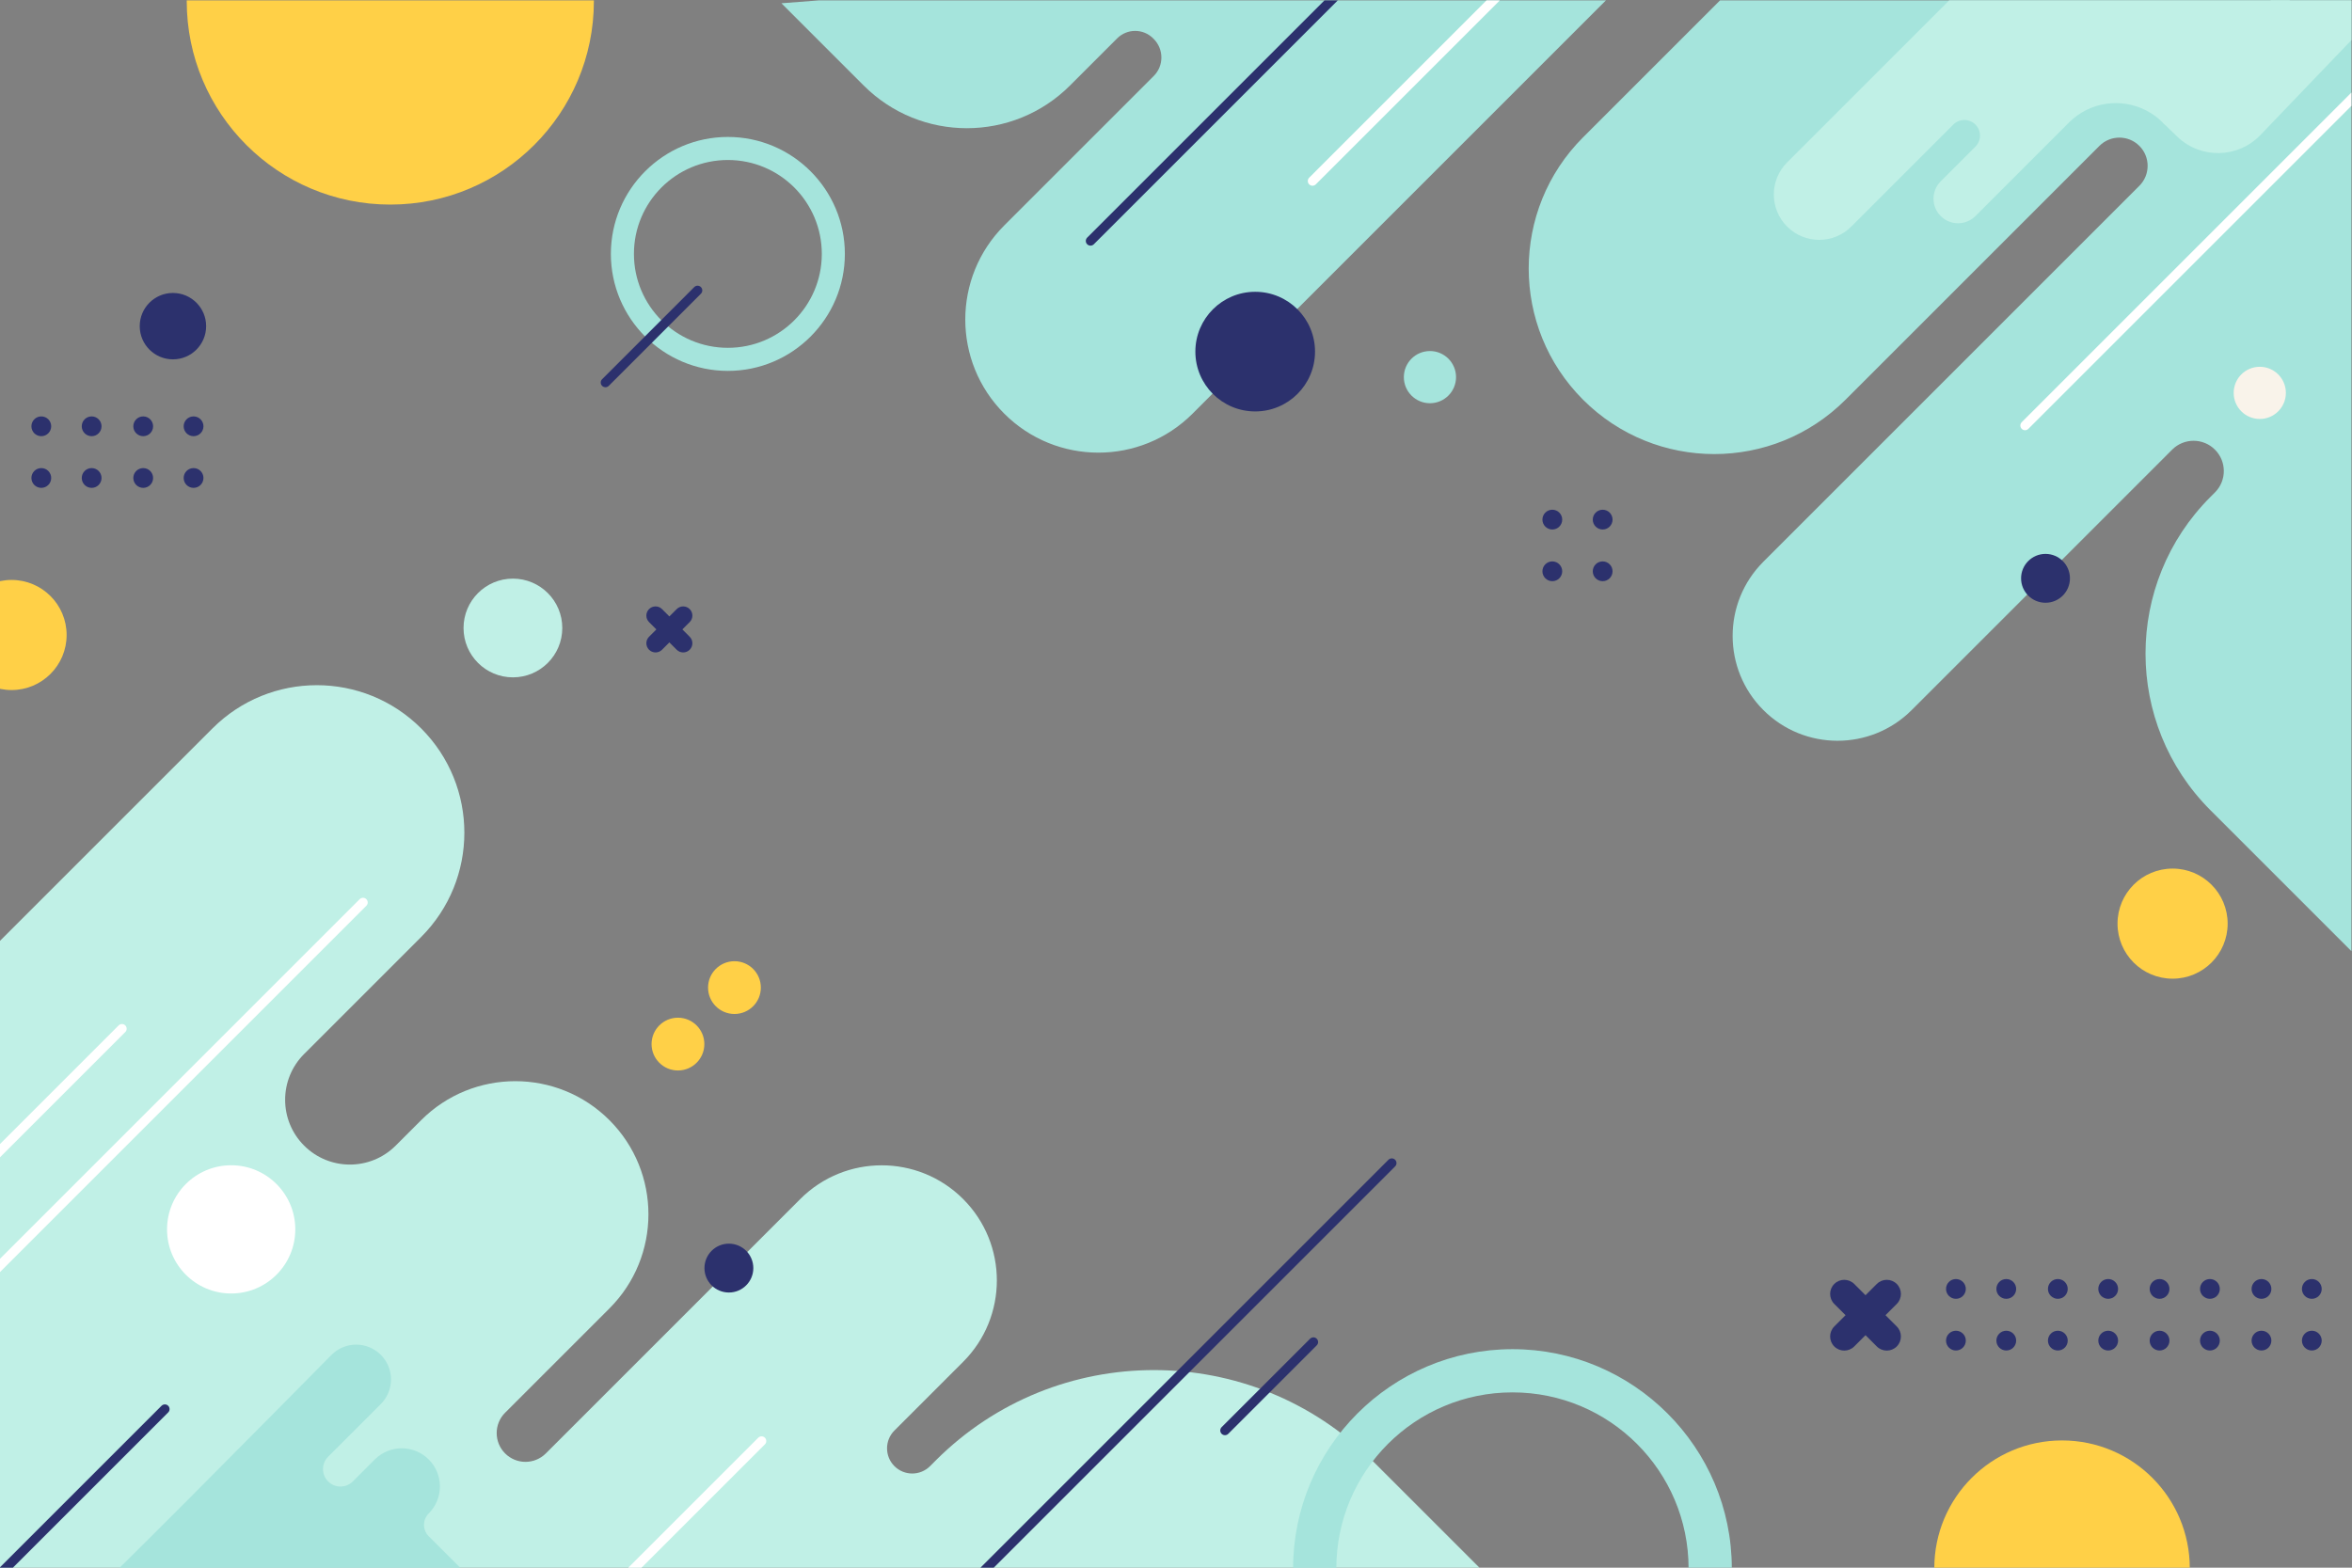 <?xml version="1.0" encoding="UTF-8" standalone="no"?>
<!-- Created with Inkscape (http://www.inkscape.org/) -->

<svg
   version="1.1"
   id="svg2"
   xml:space="preserve"
   width="1000"
   height="666.667"
   viewBox="0 0 1000 666.667"
   sodipodi:docname="5367468.ai"
   xmlns:inkscape="http://www.inkscape.org/namespaces/inkscape"
   xmlns:sodipodi="http://sodipodi.sourceforge.net/DTD/sodipodi-0.dtd"
   xmlns="http://www.w3.org/2000/svg"
   xmlns:svg="http://www.w3.org/2000/svg"><rect x="0" y="0" width="1000" height="666.667" fill="#808080" stroke="none"/><defs
     id="defs6"><clipPath
       clipPathUnits="userSpaceOnUse"
       id="clipPath16"><path
         d="M 0,0 H 750 V 500 H 0 Z"
         id="path14" /></clipPath></defs><sodipodi:namedview
     id="namedview4"
     pagecolor="#ffffff"
     bordercolor="#666666"
     borderopacity="1.0"
     inkscape:pageshadow="2"
     inkscape:pageopacity="0.0"
     inkscape:pagecheckerboard="0" /><g
     id="g8"
     inkscape:groupmode="layer"
     inkscape:label="5367468"
     transform="matrix(1.333,0,0,-1.333,0,666.667)"><g
       id="g10"><g
         id="g12"
         clip-path="url(#clipPath16)"><g
           id="g18"
           transform="translate(249.243,499.081)"><path
             d="m 0,0 26.223,-26.223 c 18.181,-18.182 47.661,-18.181 65.841,0.003 l 15.021,15.023 c 3.171,3.171 8.311,3.171 11.481,0 l 0.149,-0.148 c 3.297,-3.297 3.302,-8.591 0.033,-11.858 -5.035,-5.034 -39.839,-39.837 -47.669,-47.666 -16.584,-16.583 -16.585,-43.471 -10e-4,-60.055 16.583,-16.583 43.471,-16.583 60.054,0 l 145.482,145.483 32.033,-4.365 -52.96,-52.96 c -23.117,-23.117 -23.117,-60.596 0,-83.713 23.116,-23.116 60.595,-23.116 83.711,0 l 80.983,80.983 c 3.518,3.517 9.222,3.517 12.739,0 3.518,-3.518 3.518,-9.221 0,-12.739 L 313.193,-178.162 c -13.066,-13.066 -13.066,-34.25 0,-47.316 13.066,-13.065 34.249,-13.065 47.316,0 l 83.075,83.076 c 3.77,3.769 9.88,3.769 13.648,0 3.77,-3.769 3.77,-9.88 0,-13.649 l -1.454,-1.454 c -27.589,-27.59 -27.589,-72.322 0,-99.912 l 61.964,-61.963 V 40.003"
             style="fill:#a5e4dc;fill-opacity:1;fill-rule:nonzero;stroke:none"
             id="path20" /></g><g
           id="g22"
           transform="translate(189.423,499.792)"><path
             d="m 0,0 c 0,-35.861 -29.071,-64.932 -64.932,-64.932 -35.861,0 -64.932,29.071 -64.932,64.932 0,35.861 29.071,64.932 64.932,64.932 C -29.071,64.932 0,35.861 0,0"
             style="fill:#ffd047;fill-opacity:1;fill-rule:nonzero;stroke:none"
             id="path24" /></g><g
           id="g26"
           transform="translate(698.446,-0.149)"><path
             d="m 0,0 c 0,-22.501 -18.241,-40.743 -40.743,-40.743 -22.502,0 -40.743,18.242 -40.743,40.743 0,22.502 18.241,40.743 40.743,40.743 C -18.241,40.743 0,22.502 0,0"
             style="fill:#ffd047;fill-opacity:1;fill-rule:nonzero;stroke:none"
             id="path28" /></g><g
           id="g30"
           transform="translate(232.163,389.164)"><path
             d="m 0,0 c -16.553,0 -29.966,13.413 -29.966,29.958 0,16.546 13.413,29.959 29.966,29.959 16.545,0 29.958,-13.413 29.958,-29.959 C 29.958,13.413 16.545,0 0,0 m 0,67.271 c -20.575,0 -37.319,-16.737 -37.319,-37.313 0,-20.575 16.744,-37.319 37.319,-37.319 20.575,0 37.312,16.744 37.312,37.319 0,20.576 -16.737,37.313 -37.312,37.313"
             style="fill:#a5e4dc;fill-opacity:1;fill-rule:nonzero;stroke:none"
             id="path32" /></g><g
           id="g34"
           transform="translate(710.525,205.467)"><path
             d="m 0,0 c 0,-9.7 -7.863,-17.563 -17.563,-17.563 -9.701,0 -17.564,7.863 -17.564,17.563 0,9.7 7.863,17.563 17.564,17.563 C -7.863,17.563 0,9.7 0,0"
             style="fill:#ffd047;fill-opacity:1;fill-rule:nonzero;stroke:none"
             id="path36" /></g><g
           id="g38"
           transform="translate(224.656,167.038)"><path
             d="m 0,0 c 0,-4.649 -3.769,-8.418 -8.418,-8.418 -4.649,0 -8.418,3.769 -8.418,8.418 0,4.649 3.769,8.419 8.418,8.419 C -3.769,8.419 0,4.649 0,0"
             style="fill:#ffd047;fill-opacity:1;fill-rule:nonzero;stroke:none"
             id="path40" /></g><g
           id="g42"
           transform="translate(242.679,185.062)"><path
             d="m 0,0 c 0,-4.649 -3.769,-8.419 -8.418,-8.419 -4.649,0 -8.418,3.77 -8.418,8.419 0,4.648 3.769,8.418 8.418,8.418 C -3.769,8.418 0,4.648 0,0"
             style="fill:#ffd047;fill-opacity:1;fill-rule:nonzero;stroke:none"
             id="path44" /></g><g
           id="g46"
           transform="translate(21.25,297.55)"><path
             d="m 0,0 c 0,-9.7 -7.863,-17.564 -17.563,-17.564 -9.701,0 -17.564,7.864 -17.564,17.564 0,9.7 7.863,17.563 17.564,17.563 C -7.863,17.563 0,9.7 0,0"
             style="fill:#ffd047;fill-opacity:1;fill-rule:nonzero;stroke:none"
             id="path48" /></g><g
           id="g50"
           transform="translate(-14.19,185.784)"><path
             d="m 0,0 81.97,81.97 c 18.377,18.377 48.172,18.377 66.55,0 v 0 c 18.376,-18.377 18.376,-48.172 0,-66.549 l -37.333,-37.333 c -8.069,-8.068 -8.069,-21.15 0,-29.217 8.068,-8.068 21.148,-8.068 29.216,0 l 8.117,8.115 c 16.584,16.585 43.472,16.585 60.056,0 16.584,-16.584 16.584,-43.472 0,-60.056 l -33.275,-33.275 c -3.585,-3.586 -3.585,-9.399 0,-12.985 3.586,-3.586 9.4,-3.586 12.985,0 l 81.158,81.158 c 14.344,14.343 37.599,14.343 51.942,0 14.343,-14.344 14.343,-37.599 0,-51.941 l -21.913,-21.913 c -3.138,-3.138 -3.138,-8.225 0,-11.363 3.137,-3.136 8.224,-3.136 11.362,0 l 1.817,1.818 c 38.44,38.44 100.764,38.44 139.204,0 l 37.527,-37.527 H -118.49 C -118.49,-189.098 7.305,-7.304 0,0"
             style="fill:#c0f0e6;fill-opacity:1;fill-rule:nonzero;stroke:none"
             id="path52" /></g><g
           id="g54"
           transform="translate(585.055,90.515)"><path
             d="m 0,0 v 0 c 1.759,1.759 4.611,1.759 6.37,0 l 13.565,-13.564 c 1.759,-1.759 1.759,-4.612 0,-6.372 -1.759,-1.758 -4.612,-1.758 -6.372,0 L 0,-6.371 C -1.76,-4.612 -1.76,-1.76 0,0"
             style="fill:#2c316d;fill-opacity:1;fill-rule:nonzero;stroke:none"
             id="path56" /></g><g
           id="g58"
           transform="translate(604.99,90.515)"><path
             d="m 0,0 v 0 c 1.76,-1.76 1.76,-4.612 0,-6.371 l -13.564,-13.565 c -1.759,-1.758 -4.612,-1.758 -6.371,0 -1.759,1.76 -1.759,4.613 0,6.372 L -6.371,0 C -4.611,1.759 -1.759,1.759 0,0"
             style="fill:#2c316d;fill-opacity:1;fill-rule:nonzero;stroke:none"
             id="path60" /></g><g
           id="g62"
           transform="translate(207.017,305.809)"><path
             d="m 0,0 v 0 c 1.145,1.145 3,1.145 4.144,0 l 8.823,-8.822 c 1.143,-1.145 1.143,-3 0,-4.144 -1.145,-1.144 -3,-1.144 -4.145,0 L 0,-4.144 C -1.145,-3 -1.145,-1.144 0,0"
             style="fill:#2c316d;fill-opacity:1;fill-rule:nonzero;stroke:none"
             id="path64" /></g><g
           id="g66"
           transform="translate(219.984,305.809)"><path
             d="m 0,0 v 0 c 1.144,-1.144 1.144,-3 0,-4.144 l -8.823,-8.822 c -1.144,-1.144 -2.999,-1.144 -4.144,0 -1.144,1.144 -1.144,2.999 0,4.144 L -4.145,0 C -3,1.145 -1.145,1.145 0,0"
             style="fill:#2c316d;fill-opacity:1;fill-rule:nonzero;stroke:none"
             id="path68" /></g><g
           id="g70"
           transform="translate(419.437,387.954)"><path
             d="m 0,0 c 0,-10.54 -8.544,-19.083 -19.084,-19.083 -10.539,0 -19.083,8.543 -19.083,19.083 0,10.54 8.544,19.083 19.083,19.083 C -8.544,19.083 0,10.54 0,0"
             style="fill:#2c316d;fill-opacity:1;fill-rule:nonzero;stroke:none"
             id="path72" /></g><g
           id="g74"
           transform="translate(65.751,396.074)"><path
             d="m 0,0 c 0,-5.85 -4.742,-10.592 -10.591,-10.592 -5.849,0 -10.592,4.742 -10.592,10.592 0,5.849 4.743,10.591 10.592,10.591 C -4.742,10.591 0,5.849 0,0"
             style="fill:#2c316d;fill-opacity:1;fill-rule:nonzero;stroke:none"
             id="path76" /></g><g
           id="g78"
           transform="translate(498.279,334.359)"><path
             d="m 0,0 c 0,-1.743 -1.412,-3.156 -3.155,-3.156 -1.743,0 -3.157,1.413 -3.157,3.156 0,1.743 1.414,3.156 3.157,3.156 C -1.412,3.156 0,1.743 0,0"
             style="fill:#2c316d;fill-opacity:1;fill-rule:nonzero;stroke:none"
             id="path80" /></g><g
           id="g82"
           transform="translate(498.279,317.87)"><path
             d="m 0,0 c 0,-1.743 -1.412,-3.156 -3.155,-3.156 -1.743,0 -3.157,1.413 -3.157,3.156 0,1.743 1.414,3.156 3.157,3.156 C -1.412,3.156 0,1.743 0,0"
             style="fill:#2c316d;fill-opacity:1;fill-rule:nonzero;stroke:none"
             id="path84" /></g><g
           id="g86"
           transform="translate(514.338,334.359)"><path
             d="m 0,0 c 0,-1.743 -1.413,-3.156 -3.156,-3.156 -1.743,0 -3.157,1.413 -3.157,3.156 0,1.743 1.414,3.156 3.157,3.156 C -1.413,3.156 0,1.743 0,0"
             style="fill:#2c316d;fill-opacity:1;fill-rule:nonzero;stroke:none"
             id="path88" /></g><g
           id="g90"
           transform="translate(514.338,317.87)"><path
             d="m 0,0 c 0,-1.743 -1.413,-3.156 -3.156,-3.156 -1.743,0 -3.157,1.413 -3.157,3.156 0,1.743 1.414,3.156 3.157,3.156 C -1.413,3.156 0,1.743 0,0"
             style="fill:#2c316d;fill-opacity:1;fill-rule:nonzero;stroke:none"
             id="path92" /></g><g
           id="g94"
           transform="translate(48.835,364.129)"><path
             d="m 0,0 c 0,-1.743 -1.413,-3.156 -3.155,-3.156 -1.743,0 -3.157,1.413 -3.157,3.156 0,1.743 1.414,3.156 3.157,3.156 C -1.413,3.156 0,1.743 0,0"
             style="fill:#2c316d;fill-opacity:1;fill-rule:nonzero;stroke:none"
             id="path96" /></g><g
           id="g98"
           transform="translate(48.835,347.641)"><path
             d="m 0,0 c 0,-1.743 -1.413,-3.156 -3.155,-3.156 -1.743,0 -3.157,1.413 -3.157,3.156 0,1.743 1.414,3.156 3.157,3.156 C -1.413,3.156 0,1.743 0,0"
             style="fill:#2c316d;fill-opacity:1;fill-rule:nonzero;stroke:none"
             id="path100" /></g><g
           id="g102"
           transform="translate(64.893,364.129)"><path
             d="m 0,0 c 0,-1.743 -1.412,-3.156 -3.155,-3.156 -1.743,0 -3.157,1.413 -3.157,3.156 0,1.743 1.414,3.156 3.157,3.156 C -1.412,3.156 0,1.743 0,0"
             style="fill:#2c316d;fill-opacity:1;fill-rule:nonzero;stroke:none"
             id="path104" /></g><g
           id="g106"
           transform="translate(64.893,347.641)"><path
             d="m 0,0 c 0,-1.743 -1.412,-3.156 -3.155,-3.156 -1.743,0 -3.157,1.413 -3.157,3.156 0,1.743 1.414,3.156 3.157,3.156 C -1.412,3.156 0,1.743 0,0"
             style="fill:#2c316d;fill-opacity:1;fill-rule:nonzero;stroke:none"
             id="path108" /></g><g
           id="g110"
           transform="translate(16.329,364.129)"><path
             d="m 0,0 c 0,-1.743 -1.413,-3.156 -3.156,-3.156 -1.743,0 -3.156,1.413 -3.156,3.156 0,1.743 1.413,3.156 3.156,3.156 C -1.413,3.156 0,1.743 0,0"
             style="fill:#2c316d;fill-opacity:1;fill-rule:nonzero;stroke:none"
             id="path112" /></g><g
           id="g114"
           transform="translate(16.329,347.641)"><path
             d="m 0,0 c 0,-1.743 -1.413,-3.156 -3.156,-3.156 -1.743,0 -3.156,1.413 -3.156,3.156 0,1.743 1.413,3.156 3.156,3.156 C -1.413,3.156 0,1.743 0,0"
             style="fill:#2c316d;fill-opacity:1;fill-rule:nonzero;stroke:none"
             id="path116" /></g><g
           id="g118"
           transform="translate(32.387,364.129)"><path
             d="m 0,0 c 0,-1.743 -1.413,-3.156 -3.156,-3.156 -1.742,0 -3.156,1.413 -3.156,3.156 0,1.743 1.414,3.156 3.156,3.156 C -1.413,3.156 0,1.743 0,0"
             style="fill:#2c316d;fill-opacity:1;fill-rule:nonzero;stroke:none"
             id="path120" /></g><g
           id="g122"
           transform="translate(32.387,347.641)"><path
             d="m 0,0 c 0,-1.743 -1.413,-3.156 -3.156,-3.156 -1.742,0 -3.156,1.413 -3.156,3.156 0,1.743 1.414,3.156 3.156,3.156 C -1.413,3.156 0,1.743 0,0"
             style="fill:#2c316d;fill-opacity:1;fill-rule:nonzero;stroke:none"
             id="path124" /></g><g
           id="g126"
           transform="translate(659.518,88.93)"><path
             d="m 0,0 c 0,-1.743 -1.412,-3.156 -3.155,-3.156 -1.743,0 -3.157,1.413 -3.157,3.156 0,1.743 1.414,3.156 3.157,3.156 C -1.412,3.156 0,1.743 0,0"
             style="fill:#2c316d;fill-opacity:1;fill-rule:nonzero;stroke:none"
             id="path128" /></g><g
           id="g130"
           transform="translate(659.518,72.441)"><path
             d="m 0,0 c 0,-1.743 -1.412,-3.156 -3.155,-3.156 -1.743,0 -3.157,1.413 -3.157,3.156 0,1.743 1.414,3.155 3.157,3.155 C -1.412,3.155 0,1.743 0,0"
             style="fill:#2c316d;fill-opacity:1;fill-rule:nonzero;stroke:none"
             id="path132" /></g><g
           id="g134"
           transform="translate(675.578,88.93)"><path
             d="m 0,0 c 0,-1.743 -1.413,-3.156 -3.156,-3.156 -1.743,0 -3.156,1.413 -3.156,3.156 0,1.743 1.413,3.156 3.156,3.156 C -1.413,3.156 0,1.743 0,0"
             style="fill:#2c316d;fill-opacity:1;fill-rule:nonzero;stroke:none"
             id="path136" /></g><g
           id="g138"
           transform="translate(675.578,72.441)"><path
             d="m 0,0 c 0,-1.743 -1.413,-3.156 -3.156,-3.156 -1.743,0 -3.156,1.413 -3.156,3.156 0,1.743 1.413,3.155 3.156,3.155 C -1.413,3.155 0,1.743 0,0"
             style="fill:#2c316d;fill-opacity:1;fill-rule:nonzero;stroke:none"
             id="path140" /></g><g
           id="g142"
           transform="translate(627.012,88.93)"><path
             d="m 0,0 c 0,-1.743 -1.413,-3.156 -3.156,-3.156 -1.743,0 -3.156,1.413 -3.156,3.156 0,1.743 1.413,3.156 3.156,3.156 C -1.413,3.156 0,1.743 0,0"
             style="fill:#2c316d;fill-opacity:1;fill-rule:nonzero;stroke:none"
             id="path144" /></g><g
           id="g146"
           transform="translate(627.012,72.441)"><path
             d="m 0,0 c 0,-1.743 -1.413,-3.156 -3.156,-3.156 -1.743,0 -3.156,1.413 -3.156,3.156 0,1.743 1.413,3.155 3.156,3.155 C -1.413,3.155 0,1.743 0,0"
             style="fill:#2c316d;fill-opacity:1;fill-rule:nonzero;stroke:none"
             id="path148" /></g><g
           id="g150"
           transform="translate(643.071,88.93)"><path
             d="m 0,0 c 0,-1.743 -1.413,-3.156 -3.156,-3.156 -1.742,0 -3.156,1.413 -3.156,3.156 0,1.743 1.414,3.156 3.156,3.156 C -1.413,3.156 0,1.743 0,0"
             style="fill:#2c316d;fill-opacity:1;fill-rule:nonzero;stroke:none"
             id="path152" /></g><g
           id="g154"
           transform="translate(643.071,72.441)"><path
             d="m 0,0 c 0,-1.743 -1.413,-3.156 -3.156,-3.156 -1.742,0 -3.156,1.413 -3.156,3.156 0,1.743 1.414,3.155 3.156,3.155 C -1.413,3.155 0,1.743 0,0"
             style="fill:#2c316d;fill-opacity:1;fill-rule:nonzero;stroke:none"
             id="path156" /></g><g
           id="g158"
           transform="translate(724.47,88.93)"><path
             d="m 0,0 c 0,-1.743 -1.413,-3.156 -3.156,-3.156 -1.743,0 -3.156,1.413 -3.156,3.156 0,1.743 1.413,3.156 3.156,3.156 C -1.413,3.156 0,1.743 0,0"
             style="fill:#2c316d;fill-opacity:1;fill-rule:nonzero;stroke:none"
             id="path160" /></g><g
           id="g162"
           transform="translate(724.47,72.441)"><path
             d="m 0,0 c 0,-1.743 -1.413,-3.156 -3.156,-3.156 -1.743,0 -3.156,1.413 -3.156,3.156 0,1.743 1.413,3.155 3.156,3.155 C -1.413,3.155 0,1.743 0,0"
             style="fill:#2c316d;fill-opacity:1;fill-rule:nonzero;stroke:none"
             id="path164" /></g><g
           id="g166"
           transform="translate(740.529,88.93)"><path
             d="m 0,0 c 0,-1.743 -1.413,-3.156 -3.156,-3.156 -1.743,0 -3.156,1.413 -3.156,3.156 0,1.743 1.413,3.156 3.156,3.156 C -1.413,3.156 0,1.743 0,0"
             style="fill:#2c316d;fill-opacity:1;fill-rule:nonzero;stroke:none"
             id="path168" /></g><g
           id="g170"
           transform="translate(740.529,72.441)"><path
             d="m 0,0 c 0,-1.743 -1.413,-3.156 -3.156,-3.156 -1.743,0 -3.156,1.413 -3.156,3.156 0,1.743 1.413,3.155 3.156,3.155 C -1.413,3.155 0,1.743 0,0"
             style="fill:#2c316d;fill-opacity:1;fill-rule:nonzero;stroke:none"
             id="path172" /></g><g
           id="g174"
           transform="translate(691.963,88.93)"><path
             d="m 0,0 c 0,-1.743 -1.413,-3.156 -3.156,-3.156 -1.742,0 -3.156,1.413 -3.156,3.156 0,1.743 1.414,3.156 3.156,3.156 C -1.413,3.156 0,1.743 0,0"
             style="fill:#2c316d;fill-opacity:1;fill-rule:nonzero;stroke:none"
             id="path176" /></g><g
           id="g178"
           transform="translate(691.963,72.441)"><path
             d="m 0,0 c 0,-1.743 -1.413,-3.156 -3.156,-3.156 -1.742,0 -3.156,1.413 -3.156,3.156 0,1.743 1.414,3.155 3.156,3.155 C -1.413,3.155 0,1.743 0,0"
             style="fill:#2c316d;fill-opacity:1;fill-rule:nonzero;stroke:none"
             id="path180" /></g><g
           id="g182"
           transform="translate(708.022,88.93)"><path
             d="m 0,0 c 0,-1.743 -1.413,-3.156 -3.156,-3.156 -1.742,0 -3.156,1.413 -3.156,3.156 0,1.743 1.414,3.156 3.156,3.156 C -1.413,3.156 0,1.743 0,0"
             style="fill:#2c316d;fill-opacity:1;fill-rule:nonzero;stroke:none"
             id="path184" /></g><g
           id="g186"
           transform="translate(708.022,72.441)"><path
             d="m 0,0 c 0,-1.743 -1.413,-3.156 -3.156,-3.156 -1.742,0 -3.156,1.413 -3.156,3.156 0,1.743 1.414,3.155 3.156,3.155 C -1.413,3.155 0,1.743 0,0"
             style="fill:#2c316d;fill-opacity:1;fill-rule:nonzero;stroke:none"
             id="path188" /></g><g
           id="g190"
           transform="translate(240.279,95.578)"><path
             d="m 0,0 c 0,-4.305 -3.49,-7.794 -7.795,-7.794 -4.305,0 -7.794,3.489 -7.794,7.794 0,4.305 3.489,7.795 7.794,7.795 C -3.49,7.795 0,4.305 0,0"
             style="fill:#2c316d;fill-opacity:1;fill-rule:nonzero;stroke:none"
             id="path192" /></g><g
           id="g194"
           transform="translate(660.225,315.626)"><path
             d="m 0,0 c 0,-4.305 -3.489,-7.794 -7.794,-7.794 -4.305,0 -7.794,3.489 -7.794,7.794 0,4.305 3.489,7.794 7.794,7.794 C -3.489,7.794 0,4.305 0,0"
             style="fill:#2c316d;fill-opacity:1;fill-rule:nonzero;stroke:none"
             id="path196" /></g><g
           id="g198"
           transform="translate(645.901,364.375)"><path
             d="M 0,0 127.182,127.182"
             style="fill:none;stroke:#ffffff;stroke-width:3;stroke-linecap:round;stroke-linejoin:miter;stroke-miterlimit:10;stroke-dasharray:none;stroke-opacity:1"
             id="path200" /></g><g
           id="g202"
           transform="translate(418.63,442.375)"><path
             d="M 0,0 66.593,66.593"
             style="fill:none;stroke:#ffffff;stroke-width:3;stroke-linecap:round;stroke-linejoin:miter;stroke-miterlimit:10;stroke-dasharray:none;stroke-opacity:1"
             id="path204" /></g><g
           id="g206"
           transform="translate(-13.474,82.958)"><path
             d="M 0,0 129.258,129.258"
             style="fill:none;stroke:#ffffff;stroke-width:3;stroke-linecap:round;stroke-linejoin:miter;stroke-miterlimit:10;stroke-dasharray:none;stroke-opacity:1"
             id="path208" /></g><g
           id="g210"
           transform="translate(127.055,-75.453)"><path
             d="M 0,0 115.855,115.854"
             style="fill:none;stroke:#ffffff;stroke-width:3;stroke-linecap:round;stroke-linejoin:miter;stroke-miterlimit:10;stroke-dasharray:none;stroke-opacity:1"
             id="path212" /></g><g
           id="g214"
           transform="translate(-76.951,56.086)"><path
             d="M 0,0 115.854,115.854"
             style="fill:none;stroke:#ffffff;stroke-width:3;stroke-linecap:round;stroke-linejoin:miter;stroke-miterlimit:10;stroke-dasharray:none;stroke-opacity:1"
             id="path216" /></g><g
           id="g218"
           transform="translate(179.344,299.784)"><path
             d="m 0,0 c 0,-8.697 -7.051,-15.748 -15.748,-15.748 -8.697,0 -15.747,7.051 -15.747,15.748 0,8.697 7.05,15.748 15.747,15.748 C -7.051,15.748 0,8.697 0,0"
             style="fill:#c0f0e6;fill-opacity:1;fill-rule:nonzero;stroke:none"
             id="path220" /></g><g
           id="g222"
           transform="translate(464.415,379.812)"><path
             d="m 0,0 c 0,-4.598 -3.727,-8.324 -8.324,-8.324 -4.597,0 -8.324,3.726 -8.324,8.324 0,4.597 3.727,8.324 8.324,8.324 C -3.727,8.324 0,4.597 0,0"
             style="fill:#a5e4dc;fill-opacity:1;fill-rule:nonzero;stroke:none"
             id="path224" /></g><g
           id="g226"
           transform="translate(729.096,374.789)"><path
             d="m 0,0 c 0,-4.597 -3.727,-8.324 -8.324,-8.324 -4.597,0 -8.323,3.727 -8.323,8.324 0,4.597 3.726,8.324 8.323,8.324 C -3.727,8.324 0,4.597 0,0"
             style="fill:#f9f3ea;fill-opacity:1;fill-rule:nonzero;stroke:none"
             id="path228" /></g><g
           id="g230"
           transform="translate(94.187,107.929)"><path
             d="m 0,0 c 0,-11.297 -9.157,-20.455 -20.454,-20.455 -11.297,0 -20.454,9.158 -20.454,20.455 0,11.297 9.157,20.454 20.454,20.454 C -9.157,20.454 0,11.297 0,0"
             style="fill:#ffffff;fill-opacity:1;fill-rule:nonzero;stroke:none"
             id="path232" /></g><g
           id="g234"
           transform="translate(482.416,-56.412)"><path
             d="m 0,0 c -31.034,0 -56.183,25.147 -56.183,56.169 0,31.021 25.149,56.169 56.183,56.169 31.022,0 56.169,-25.148 56.169,-56.169 C 56.169,25.147 31.022,0 0,0 m 0,126.125 c -38.576,0 -69.97,-31.38 -69.97,-69.956 0,-38.577 31.394,-69.97 69.97,-69.97 38.577,0 69.957,31.393 69.957,69.97 0,38.576 -31.38,69.956 -69.957,69.956"
             style="fill:#a5e4dc;fill-opacity:1;fill-rule:nonzero;stroke:none"
             id="path236" /></g><g
           id="g238"
           transform="translate(30.398,-7.348)"><path
             d="m 0,0 c 1.415,0.472 54.866,54.505 75.313,75.209 4.329,4.383 11.392,4.399 15.748,0.044 4.336,-4.337 4.336,-11.368 0,-15.704 L 74.258,42.745 c -2.176,-2.175 -2.176,-5.702 0,-7.878 2.175,-2.175 5.702,-2.175 7.878,0 l 7.003,7.003 c 4.753,4.754 12.461,4.754 17.215,0 4.752,-4.754 4.752,-12.461 0,-17.215 -2.015,-2.014 -2.015,-5.28 0,-7.295 L 126.048,-2.334 H -1.75"
             style="fill:#a5e4dc;fill-opacity:1;fill-rule:nonzero;stroke:none"
             id="path240" /></g><g
           id="g242"
           transform="translate(630.911,509.204)"><path
             d="m 0,0 -60.896,-60.895 c -5.651,-5.651 -5.651,-14.814 0,-20.466 5.652,-5.652 14.815,-5.652 20.466,0 l 32.545,32.545 c 1.946,1.945 5.1,1.945 7.046,0 1.945,-1.946 1.945,-5.101 0,-7.046 l -11.072,-11.072 c -3.058,-3.058 -3.058,-8.015 0,-11.072 3.057,-3.057 8.015,-3.057 11.072,0 L 29,-48.167 c 6.691,6.692 16.752,7.961 24.722,3.808 1.864,-0.973 3.615,-2.242 5.18,-3.808 l 0.819,-0.817 58.043,58.043 C 117.764,9.059 0,0.671 0,0"
             style="fill:#c0f0e6;fill-opacity:1;fill-rule:nonzero;stroke:none"
             id="path244" /></g><g
           id="g246"
           transform="translate(299.243,-15.6)"><path
             d="M 0,0 144.679,144.679"
             style="fill:none;stroke:#2c316d;stroke-width:3;stroke-linecap:round;stroke-linejoin:miter;stroke-miterlimit:10;stroke-dasharray:none;stroke-opacity:1"
             id="path248" /></g><g
           id="g250"
           transform="translate(-92.094,-94.086)"><path
             d="M 0,0 144.679,144.679"
             style="fill:none;stroke:#2c316d;stroke-width:3;stroke-linecap:round;stroke-linejoin:miter;stroke-miterlimit:10;stroke-dasharray:none;stroke-opacity:1"
             id="path252" /></g><g
           id="g254"
           transform="translate(465.009,540.444)"><path
             d="M 0,0 -117.183,-117.183"
             style="fill:none;stroke:#2c316d;stroke-width:3;stroke-linecap:round;stroke-linejoin:miter;stroke-miterlimit:10;stroke-dasharray:none;stroke-opacity:1"
             id="path256" /></g><g
           id="g258"
           transform="translate(222.498,407.482)"><path
             d="M 0,0 -29.39,-29.39"
             style="fill:none;stroke:#2c316d;stroke-width:3;stroke-linecap:round;stroke-linejoin:miter;stroke-miterlimit:10;stroke-dasharray:none;stroke-opacity:1"
             id="path260" /></g><g
           id="g262"
           transform="translate(390.708,43.772)"><path
             d="M 0,0 28.212,28.211"
             style="fill:none;stroke:#2c316d;stroke-width:3;stroke-linecap:round;stroke-linejoin:miter;stroke-miterlimit:10;stroke-dasharray:none;stroke-opacity:1"
             id="path264" /></g><g
           id="g266"
           transform="translate(694.407,456.579)"><path
             d="m 0,0 -4.594,4.458 c 0,0 49.268,55.729 50.424,56.885 1.156,1.156 35.495,-3.741 35.495,-3.741 L 26.585,0.482 C 19.392,-7.024 7.462,-7.241 0,0"
             style="fill:#c0f0e6;fill-opacity:1;fill-rule:nonzero;stroke:none"
             id="path268" /></g></g></g></g></svg>
